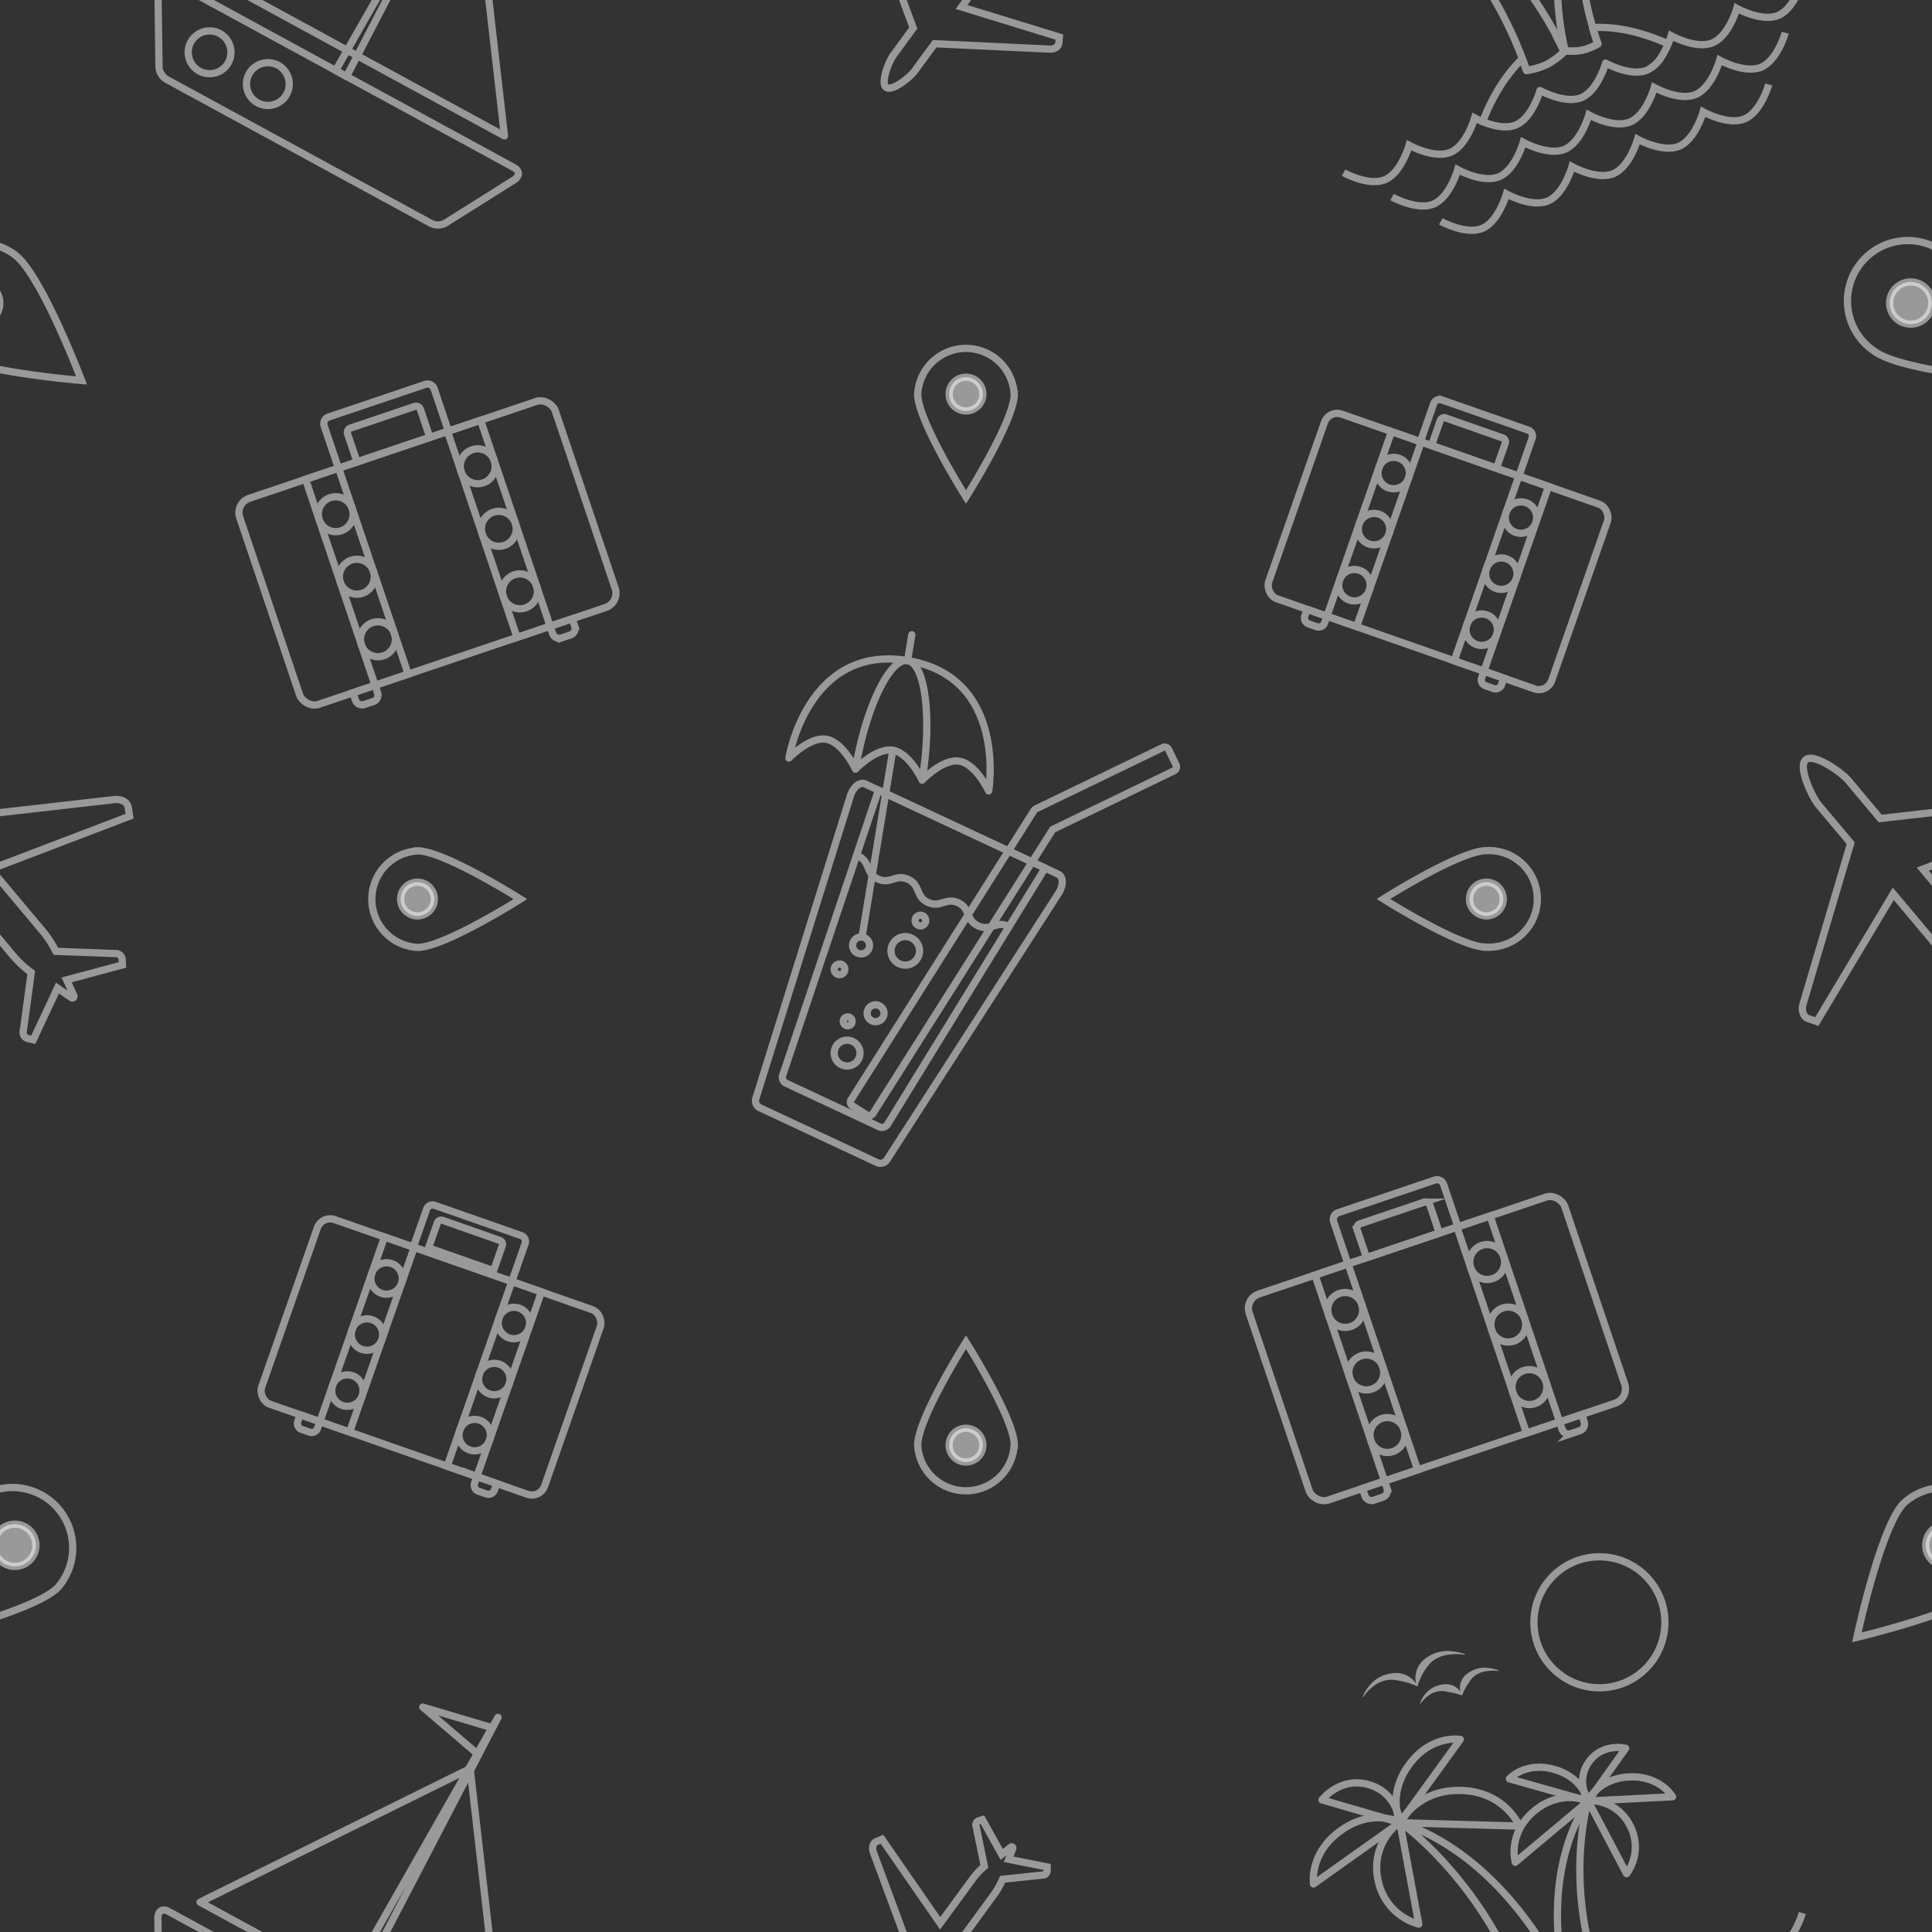 <svg xmlns="http://www.w3.org/2000/svg" viewBox="0 0 800 800"><rect x="0" y="0" width="800" height="800" fill="#333333" stroke="none"/><defs><style>.cls-1,.cls-3,.cls-4{fill:none;}.cls-1,.cls-3,.cls-4,.cls-6{stroke:#fff;stroke-width:3px;}.cls-1,.cls-3,.cls-6{stroke-miterlimit:10;}.cls-1,.cls-2,.cls-6{opacity:0.5;}.cls-4{stroke-linecap:round;stroke-linejoin:round;}.cls-5,.cls-6{fill:#fff;}</style></defs><title>3wтуризм</title><g id="Слой_1" data-name="Слой 1"><path class="cls-1" d="M53.09,334.24l.58,3.72L-3.84,359.9l20.68,24.65a44.84,44.84,0,0,1,6.28,9.37l24.5.93a2.65,2.65,0,0,1,2.94,2.26l.14,2.43-23.11,6.23c1.21,2.62,2.26,4.93,3,6.52a.69.69,0,0,1-1,.85c-1.42-1-3.47-2.38-5.8-4l-10,21.4L11.39,430a2.65,2.65,0,0,1-1.72-3.29l3.26-24a46,46,0,0,1-8.31-7.93l-20.69-24.66L-47.69,423l-3.57-1.21c-2-.67-2.93-3.4-2.12-6.1l19.71-66.54-13.2-15.73c-2.83-3.37-8.77-16-5.4-18.83s14.79,5.21,17.62,8.58l13.22,15.76,68.88-7.85C50.26,330.77,52.77,332.19,53.09,334.24Z"/><path class="cls-1" d="M853.09,334.24l.58,3.72L796.16,359.9l20.68,24.65a44.84,44.84,0,0,1,6.28,9.37l24.5.93a2.65,2.65,0,0,1,2.94,2.26l.14,2.43-23.11,6.23c1.21,2.62,2.26,4.93,3,6.52a.69.69,0,0,1-1,.85c-1.42-1-3.47-2.38-5.8-4l-10,21.4-2.36-.56a2.65,2.65,0,0,1-1.72-3.29l3.26-24a46,46,0,0,1-8.31-7.93l-20.69-24.66L752.31,423l-3.57-1.21c-2-.67-2.93-3.4-2.12-6.1l19.71-66.54-13.2-15.73c-2.83-3.37-8.77-16-5.4-18.83s14.79,5.21,17.62,8.58l13.22,15.76,68.88-7.85C850.26,330.77,852.77,332.19,853.09,334.24Z"/><path class="cls-1" d="M362.82,762.6l2.39-1,24.09,34.8,13.07-17.85a30.56,30.56,0,0,1,5.23-5.73l-3.4-16.52a1.82,1.82,0,0,1,1-2.33l1.59-.5,8,14.41c1.55-1.24,2.92-2.32,3.86-3.06a.48.48,0,0,1,.74.54c-.42,1.11-1,2.71-1.72,4.53l15.93,3.17,0,1.67a1.83,1.83,0,0,1-1.92,1.69l-16.53,1.75a31.68,31.68,0,0,1-3.94,6.85L398.15,802.9l40.5,12.44-.23,2.58c-.12,1.43-1.78,2.52-3.72,2.42L387,818.1l-8.34,11.39c-1.79,2.45-9.25,8.49-11.7,6.7s1.06-10.73,2.85-13.17l8.35-11.42-16.55-44.71C361,765.06,361.5,763.15,362.82,762.6Z"/><path class="cls-1" d="M362.82-37.4l2.39-1L389.3-3.59l13.07-17.85a30.56,30.56,0,0,1,5.23-5.73l-3.4-16.52a1.82,1.82,0,0,1,1-2.33l1.59-.5,8,14.41c1.55-1.24,2.92-2.32,3.86-3.06a.48.48,0,0,1,.74.54c-.42,1.11-1,2.71-1.72,4.53l15.93,3.17,0,1.67a1.83,1.83,0,0,1-1.92,1.69l-16.53,1.75A31.68,31.68,0,0,1,411.22-15L398.15,2.9l40.5,12.44-.23,2.58c-.12,1.43-1.78,2.52-3.72,2.42L387,18.1l-8.34,11.39c-1.79,2.45-9.25,8.49-11.7,6.7s1.06-10.73,2.85-13.17l8.35-11.42L361.64-33.11C361-34.94,361.5-36.85,362.82-37.4Z"/></g><g id="Слой_2" data-name="Слой 2"><g class="cls-2"><rect class="cls-3" x="526.04" y="513.43" width="137.92" height="90.02" rx="6.24" transform="translate(1337.35 897.27) rotate(161.35)"/><path class="cls-3" d="M553.46,494.88h48.06a0,0,0,0,1,0,0v18.49a2.89,2.89,0,0,1-2.89,2.89H556.35a2.89,2.89,0,0,1-2.89-2.89V494.88a0,0,0,0,1,0,0Z" transform="translate(1286.34 799.89) rotate(161.35)"/><path class="cls-3" d="M562.75,501.92h31.8a0,0,0,0,1,0,0v12.23a1.91,1.91,0,0,1-1.91,1.91h-28a1.91,1.91,0,0,1-1.91-1.91V501.92a0,0,0,0,1,0,0Z" transform="translate(1289.69 806.2) rotate(161.35)"/><rect class="cls-3" x="617.31" y="503.46" width="14.47" height="90.02" transform="translate(1391.7 868.4) rotate(161.35)"/><circle class="cls-3" cx="615.81" cy="522.58" r="7.23"/><circle class="cls-3" cx="633.29" cy="574.36" r="7.23"/><circle class="cls-3" cx="624.55" cy="548.47" r="7.23"/><rect class="cls-3" x="558.52" y="523.3" width="14.47" height="90.02" transform="translate(1283.55 925.85) rotate(161.35)"/><circle class="cls-3" cx="557.02" cy="542.42" r="7.23"/><circle class="cls-3" cx="574.5" cy="594.21" r="7.23"/><circle class="cls-3" cx="565.76" cy="568.31" r="7.23"/><path class="cls-3" d="M649.41,587.1h3.86a2.89,2.89,0,0,1,2.89,2.89v3.22a0,0,0,0,1,0,0h-9.65a0,0,0,0,1,0,0V590A2.89,2.89,0,0,1,649.41,587.1Z" transform="translate(1457.21 941.01) rotate(161.35)"/><path class="cls-3" d="M567.78,614.66h3.86a2.89,2.89,0,0,1,2.89,2.89v3.22a0,0,0,0,1,0,0h-9.65a0,0,0,0,1,0,0v-3.22A2.89,2.89,0,0,1,567.78,614.66Z" transform="translate(1307.04 1020.78) rotate(161.35)"/></g><g class="cls-2"><rect class="cls-3" x="108.04" y="183.93" width="137.92" height="90.02" rx="6.24" transform="translate(417.92 389.26) rotate(161.35)"/><path class="cls-3" d="M135.46,165.38h48.06a0,0,0,0,1,0,0v18.49a2.89,2.89,0,0,1-2.89,2.89H138.35a2.89,2.89,0,0,1-2.89-2.89V165.38A0,0,0,0,1,135.46,165.38Z" transform="translate(366.91 291.88) rotate(161.35)"/><path class="cls-3" d="M144.75,172.42h31.8a0,0,0,0,1,0,0v12.23a1.91,1.91,0,0,1-1.91,1.91h-28a1.91,1.91,0,0,1-1.91-1.91V172.42a0,0,0,0,1,0,0Z" transform="translate(370.26 298.18) rotate(161.35)"/><rect class="cls-3" x="199.31" y="173.96" width="14.47" height="90.02" transform="translate(472.28 360.39) rotate(161.35)"/><circle class="cls-3" cx="197.81" cy="193.08" r="7.23"/><circle class="cls-3" cx="215.29" cy="244.86" r="7.23"/><circle class="cls-3" cx="206.55" cy="218.97" r="7.23"/><rect class="cls-3" x="140.52" y="193.8" width="14.47" height="90.02" transform="translate(364.13 417.83) rotate(161.35)"/><circle class="cls-3" cx="139.02" cy="212.92" r="7.23"/><circle class="cls-3" cx="156.5" cy="264.71" r="7.23"/><circle class="cls-3" cx="147.76" cy="238.81" r="7.23"/><path class="cls-3" d="M231.41,257.6h3.86a2.89,2.89,0,0,1,2.89,2.89v3.22a0,0,0,0,1,0,0h-9.65a0,0,0,0,1,0,0v-3.22A2.89,2.89,0,0,1,231.41,257.6Z" transform="translate(537.79 433) rotate(161.35)"/><path class="cls-3" d="M149.78,285.16h3.86a2.89,2.89,0,0,1,2.89,2.89v3.22a0,0,0,0,1,0,0h-9.65a0,0,0,0,1,0,0V288a2.89,2.89,0,0,1,2.89-2.89Z" transform="translate(387.61 512.77) rotate(161.35)"/></g><g class="cls-2"><rect class="cls-3" x="533.39" y="187.86" width="124.13" height="81.02" rx="5.62" transform="translate(108.81 -183.81) rotate(19.28)"/><path class="cls-3" d="M592.71,171.33h38a2.6,2.6,0,0,1,2.6,2.6v16.64a0,0,0,0,1,0,0H590.11a0,0,0,0,1,0,0V173.94a2.6,2.6,0,0,1,2.6-2.6Z" transform="translate(94.07 -191.85) rotate(19.28)"/><path class="cls-3" d="M598.07,177.66h25.18a1.72,1.72,0,0,1,1.72,1.72v11a0,0,0,0,1,0,0H596.35a0,0,0,0,1,0,0v-11A1.72,1.72,0,0,1,598.07,177.66Z" transform="matrix(0.94, 0.33, -0.33, 0.94, 95.02, -191.32)"/><rect class="cls-3" x="562.45" y="178.59" width="13.02" height="81.02" transform="translate(104.26 -175.59) rotate(19.28)"/><circle class="cls-3" cx="577.08" cy="195.88" r="6.51"/><circle class="cls-3" cx="560.84" cy="242.31" r="6.51"/><circle class="cls-3" cx="568.96" cy="219.1" r="6.51"/><rect class="cls-3" x="615.16" y="197.03" width="13.02" height="81.02" transform="translate(113.31 -191.96) rotate(19.28)"/><circle class="cls-3" cx="629.8" cy="214.32" r="6.51"/><circle class="cls-3" cx="613.55" cy="260.75" r="6.51"/><circle class="cls-3" cx="621.67" cy="237.54" r="6.51"/><path class="cls-3" d="M540.09,253.6h8.68a0,0,0,0,1,0,0v2.89a2.6,2.6,0,0,1-2.6,2.6H542.7a2.6,2.6,0,0,1-2.6-2.6V253.6a0,0,0,0,1,0,0Z" transform="translate(115.19 -165.4) rotate(19.28)"/><path class="cls-3" d="M613.29,279.2H622a0,0,0,0,1,0,0v2.89a2.6,2.6,0,0,1-2.6,2.6H615.9a2.6,2.6,0,0,1-2.6-2.6V279.2A0,0,0,0,1,613.29,279.2Z" transform="translate(127.75 -188.13) rotate(19.28)"/></g><g class="cls-2"><rect class="cls-3" x="116.39" y="521.36" width="124.13" height="81.02" rx="5.62" transform="translate(195.54 -27.41) rotate(19.28)"/><path class="cls-3" d="M175.71,504.83h38a2.6,2.6,0,0,1,2.6,2.6v16.64a0,0,0,0,1,0,0H173.11a0,0,0,0,1,0,0V507.44A2.6,2.6,0,0,1,175.71,504.83Z" transform="translate(180.8 -35.45) rotate(19.28)"/><path class="cls-3" d="M181.07,511.16h25.18a1.72,1.72,0,0,1,1.72,1.72v11a0,0,0,0,1,0,0H179.35a0,0,0,0,1,0,0v-11a1.72,1.72,0,0,1,1.72-1.72Z" transform="matrix(0.94, 0.33, -0.33, 0.94, 181.75, -34.92)"/><rect class="cls-3" x="145.45" y="512.09" width="13.02" height="81.02" transform="translate(191 -19.18) rotate(19.28)"/><circle class="cls-3" cx="160.08" cy="529.38" r="6.51"/><circle class="cls-3" cx="143.84" cy="575.81" r="6.51"/><circle class="cls-3" cx="151.96" cy="552.6" r="6.51"/><rect class="cls-3" x="198.16" y="530.53" width="13.02" height="81.02" transform="translate(200.04 -35.55) rotate(19.28)"/><circle class="cls-3" cx="212.8" cy="547.82" r="6.51"/><circle class="cls-3" cx="196.55" cy="594.25" r="6.51"/><circle class="cls-3" cx="204.67" cy="571.04" r="6.51"/><path class="cls-3" d="M123.09,587.1h8.68a0,0,0,0,1,0,0V590a2.6,2.6,0,0,1-2.6,2.6H125.7a2.6,2.6,0,0,1-2.6-2.6V587.1a0,0,0,0,1,0,0Z" transform="translate(201.92 -8.99) rotate(19.28)"/><path class="cls-3" d="M196.29,612.7H205a0,0,0,0,1,0,0v2.89a2.6,2.6,0,0,1-2.6,2.6H198.9a2.6,2.6,0,0,1-2.6-2.6V612.7A0,0,0,0,1,196.29,612.7Z" transform="translate(214.48 -31.73) rotate(19.28)"/></g></g><g id="Слой_3" data-name="Слой 3"><g class="cls-2"><path class="cls-4" d="M657.51-54.2a.7.7,0,0,1,0,.14h0c-.64,2.27-8.27,30.54,2,65.45.23.79.46,1.58.72,2.37.46,1.45.94,2.92,1.47,4.39a23.53,23.53,0,0,1-6.61,2.63,25.17,25.17,0,0,1-6.94.25s-.44-1.6-1-4.43c-.16-.78-.32-1.67-.49-2.63C644.32.55,641.63-29.5,657.36-54h0C657.41-54,657.47-54.12,657.51-54.2Z"/><path class="cls-4" d="M647.69,21.45a32.36,32.36,0,0,1-7,5.16,29.74,29.74,0,0,1-8.55,2.55c-.42-1.22-.84-2.43-1.28-3.62-.15-.4-.29-.79-.45-1.18-16.8-44.75-47.91-67.82-50.37-69.6a1,1,0,0,0-.16-.11l.34.11h0C615.94-33,636.9.54,644.46,14.84c.42.8.8,1.53,1.13,2.2C647,19.81,647.69,21.45,647.69,21.45Z"/><path class="cls-3" d="M556.33,71.49s10.37,5.76,17.15,2.92,10-14.26,10-14.26,10.38,5.76,17.16,2.92a8.15,8.15,0,0,0,1.34-.7c5.86-3.64,8.63-13.56,8.63-13.56a31.41,31.41,0,0,0,3.4,1.58"/><path class="cls-3" d="M690.76,18.14A32.88,32.88,0,0,0,692,14.8s10.37,5.76,17.16,2.92,10-14.26,10-14.26,10.37,5.76,17.15,2.93,10-14.27,10-14.27"/><path class="cls-3" d="M576.43,81.59s10.38,5.76,17.16,2.92,10-14.26,10-14.26,10.37,5.76,17.15,2.93,10-14.26,10-14.26,10.37,5.75,17.16,2.92,10-14.26,10-14.26S668.18,53.34,675,50.5s10-14.26,10-14.26S695.3,42,702.09,39.16s10-14.26,10-14.26,10.37,5.76,17.15,2.93,10-14.27,10-14.27"/><path class="cls-3" d="M596.62,91.66s10.37,5.75,17.16,2.92,10-14.26,10-14.26,10.37,5.76,17.15,2.92,10-14.26,10-14.26,10.37,5.76,17.16,2.93,10-14.27,10-14.27,10.37,5.76,17.15,2.93,10-14.26,10-14.26,10.37,5.75,17.16,2.92,10-14.26,10-14.26"/><path class="cls-4" d="M690.76,18.14a33.12,33.12,0,0,1-2.65,5.18A14.39,14.39,0,0,1,682,29.06c-6.78,2.84-17.15-2.92-17.15-2.92s-3.19,11.42-10,14.26-17.16-2.92-17.16-2.92-3.19,11.42-10,14.26c-4.33,1.81-10.13.11-13.75-1.35,2.72-7.17,7.82-17.71,16.39-26,.16.39.3.78.45,1.18.44,1.19.86,2.4,1.28,3.62a29.74,29.74,0,0,0,8.55-2.55,32.36,32.36,0,0,0,7-5.16s-.69-1.64-2.1-4.41c-.33-.67-.71-1.4-1.13-2.2.71-.3,1.44-.59,2.17-.86.17,1,.33,1.85.49,2.63.56,2.83,1,4.43,1,4.43a25.17,25.17,0,0,0,6.94-.25,23.53,23.53,0,0,0,6.61-2.63c-.53-1.47-1-2.94-1.47-4.39-.26-.79-.49-1.58-.72-2.37C668.32,10.92,678.68,12.79,690.76,18.14Z"/></g><g class="cls-2"><path class="cls-4" d="M657.51,745.8a.7.7,0,0,1,0,.14h0c-.64,2.27-8.27,30.54,2,65.45.23.79.46,1.58.72,2.37.46,1.45.94,2.92,1.47,4.39a23.53,23.53,0,0,1-6.61,2.63,25.17,25.17,0,0,1-6.94.25s-.44-1.6-1-4.43c-.16-.78-.32-1.67-.49-2.63-2.31-13.43-5-43.48,10.73-67.94h0C657.41,746,657.47,745.88,657.51,745.8Z"/><path class="cls-4" d="M657.65,745.8l-30.22,25.31s-3.38-11.81,7.84-21.2S657.65,745.8,657.65,745.8Z"/><path class="cls-4" d="M673.53,775.87l-15.95-30.24a18.43,18.43,0,0,1,17.27,10.13A18.77,18.77,0,0,1,673.53,775.87Z"/><path class="cls-4" d="M692.56,744l-35,1.78s4-9.35,16.95-10S692.56,744,692.56,744Z"/><path class="cls-4" d="M673.15,723.93l-15.5,21.8s-5.49-8.06.27-16.15S673.15,723.93,673.15,723.93Z"/><path class="cls-4" d="M657.51,745.74,625,736.56s6.51-7.3,18.57-3.89S657.51,745.74,657.51,745.74Z"/><path class="cls-4" d="M647.69,821.45a32.36,32.36,0,0,1-7,5.16,29.74,29.74,0,0,1-8.55,2.55c-.42-1.22-.84-2.43-1.28-3.62-.15-.4-.29-.79-.45-1.18-16.8-44.75-47.91-67.82-50.37-69.6a1,1,0,0,0-.16-.11l.34.11h0c35.74,12.26,56.7,45.78,64.26,60.08.42.8.8,1.53,1.13,2.2C647,819.81,647.69,821.45,647.69,821.45Z"/><path class="cls-4" d="M579.72,754.75l49.46,1.4S623.32,741.9,605,741.38,579.72,754.75,579.72,754.75Z"/><path class="cls-4" d="M587.48,796.73l-7.83-42.19A23.13,23.13,0,0,0,570.53,778,23.54,23.54,0,0,0,587.48,796.73Z"/><path class="cls-4" d="M543.89,780.12l35.84-25.49s-11.19-6.13-24.49,3.33S543.89,780.12,543.89,780.12Z"/><path class="cls-4" d="M547.42,745.29l32.24,9.39s-.87-12.21-12.84-15.69S547.42,745.29,547.42,745.29Z"/><path class="cls-4" d="M579.8,754.59l24.87-34.34s-12.09-2.13-21.32,10.62S579.8,754.59,579.8,754.59Z"/><path class="cls-3" d="M690.76,818.14A32.88,32.88,0,0,0,692,814.8s10.37,5.76,17.16,2.92,10-14.26,10-14.26,10.37,5.76,17.15,2.93,10-14.27,10-14.27"/><circle class="cls-4" cx="662.28" cy="671.76" r="27.12"/><path class="cls-5" d="M564.31,702.52a17.07,17.07,0,0,1,3.77-5.7,13.82,13.82,0,0,1,6.16-3.5c.3-.08.59-.17.89-.24l.9-.14a10.34,10.34,0,0,1,1.84-.18,9.23,9.23,0,0,1,3.64.6,10,10,0,0,1,5.41,4.62.16.16,0,0,1-.07.22.17.17,0,0,1-.14,0,32,32,0,0,0-6.06-2c-1-.19-1.94-.38-2.92-.51a8.25,8.25,0,0,0-1.49-.13h-.76c-.25,0-.5.06-.75.08A13,13,0,0,0,569,698a17.71,17.71,0,0,0-4.47,4.69.15.15,0,0,1-.26-.14Z"/><path class="cls-5" d="M586.67,698.1a9.88,9.88,0,0,1,.32-7.39l.42-.88c.16-.28.36-.54.54-.81a9.29,9.29,0,0,1,.6-.77l.69-.69a15.17,15.17,0,0,1,3.15-2.18,15,15,0,0,1,7.13-1.73,22.6,22.6,0,0,1,7,1.23.15.15,0,0,1,.09.19.16.16,0,0,1-.16.11h0a23.77,23.77,0,0,0-6.79,0,14.42,14.42,0,0,0-6,2.28,10.44,10.44,0,0,0-2.23,2.17,13.21,13.21,0,0,0-.9,1.22,12.13,12.13,0,0,0-.84,1.27,25.53,25.53,0,0,0-2.69,6,.16.16,0,0,1-.2.1A.13.13,0,0,1,586.67,698.1Z"/><path class="cls-5" d="M588,705.22a13,13,0,0,1,2.81-4.5,10.76,10.76,0,0,1,4.8-2.83,9.6,9.6,0,0,1,1.41-.32,7.77,7.77,0,0,1,1.45-.18,6.9,6.9,0,0,1,2.88.47,7.18,7.18,0,0,1,4.08,3.86.17.17,0,0,1-.09.22h-.11a37.45,37.45,0,0,0-4.74-1.2l-2.16-.39a6,6,0,0,0-1.11-.13l-.57,0-.56.06a9.85,9.85,0,0,0-4.32,1.62,13.69,13.69,0,0,0-3.51,3.49.15.15,0,0,1-.21,0A.14.14,0,0,1,588,705.22Z"/><path class="cls-5" d="M605.15,701.84a7.16,7.16,0,0,1,0-5.84l.33-.7a7.22,7.22,0,0,1,.42-.65,5.59,5.59,0,0,1,.48-.61l.56-.54a12.57,12.57,0,0,1,2.52-1.68,11.6,11.6,0,0,1,5.62-1.26,16.68,16.68,0,0,1,5.38,1.09.14.14,0,0,1,.09.19.16.16,0,0,1-.16.1h0a18.41,18.41,0,0,0-5.2.11,11,11,0,0,0-4.49,1.83,7,7,0,0,0-1.6,1.66c-.23.3-.45.6-.65.91s-.44.61-.64.93a26.89,26.89,0,0,0-2.34,4.45.17.17,0,0,1-.22.09Z"/></g></g><g id="Слой_4" data-name="Слой 4"><g class="cls-2"><path class="cls-4" d="M409.39,327.52s-5.24-11.2-12.13-12.33S381.85,323,381.85,323s-5.27-11.2-12.16-12.34-15.45,7.79-15.45,7.79S349,307.24,342.12,306.1s-15.45,7.78-15.45,7.78,7.67-47.18,49.16-40.34S409.39,327.52,409.39,327.52Z"/><path class="cls-4" d="M354.24,318.43c4.14-25.16,14.19-46.11,21.59-44.89"/><path class="cls-4" d="M381.85,323c4.15-25.16,1.38-48.22-6-49.44"/><line class="cls-4" x1="369.69" y1="310.64" x2="357.01" y2="387.58"/><line class="cls-4" x1="377.57" y1="262.82" x2="375.83" y2="273.39"/><path class="cls-4" d="M363.3,481.45l-48.71-22.78a3.22,3.22,0,0,1-1.62-3.78L352.1,329.62c1.17-3.74,3.95-6,6.16-5L438.18,362c2.2,1,2.24,4.63.12,7.92L367.24,480.27A3.21,3.21,0,0,1,363.3,481.45Z"/><path class="cls-4" d="M364.28,466.67l-39-18.23a2.76,2.76,0,0,1-1.12-3.39L363.74,327.2l69,32.25-65.1,105.9A2.77,2.77,0,0,1,364.28,466.67Z"/><path class="cls-4" d="M486.13,319.17l-50.23,24.3L361.46,461.1a1.85,1.85,0,0,1-2.54.57L353,457.92a1.85,1.85,0,0,1-.57-2.55L428,335.89a.76.76,0,0,1,.11-.14s0,0,0,0a1.81,1.81,0,0,1,.83-.81l52.51-25.39a1.84,1.84,0,0,1,2.46.85l3.05,6.32A1.84,1.84,0,0,1,486.13,319.17Z"/><path class="cls-4" d="M355.32,354.44c5.18,2.42,3,7.1,8.18,9.53s7.37-2.26,12.55.16,3,7.11,8.18,9.53,7.37-2.25,12.56.17,3,7.11,8.17,9.53,7.38-2.26,12.56.17"/><circle class="cls-4" cx="374.85" cy="393.73" r="5.91"/><circle class="cls-4" cx="381.12" cy="381.18" r="2.21"/><circle class="cls-4" cx="347.63" cy="401.38" r="2.21"/><circle class="cls-4" cx="350.77" cy="436.06" r="5.35"/><circle class="cls-4" cx="351.01" cy="422.92" r="1.85"/><circle class="cls-4" cx="362.56" cy="419.57" r="3.51"/><circle class="cls-4" cx="356.54" cy="391.48" r="3.51"/></g></g><g id="Слой_6" data-name="Слой 6"><g class="cls-2"><path class="cls-4" d="M178.2,92.34,69.2,33A6.56,6.56,0,0,1,65.85,28l-.47-33.8c0-2.8,1.89-4.09,4.27-2.79l143.2,78c2.38,1.3,2.34,3.62,0,5.1l-28.65,18A6.56,6.56,0,0,1,178.2,92.34Z"/><circle class="cls-4" cx="86.79" cy="21.66" r="8.86"/><circle class="cls-4" cx="110.92" cy="34.81" r="8.86"/><polygon class="cls-4" points="206.22 -88.88 139 29.21 143.5 31.66 206.22 -88.88"/><polygon class="cls-4" points="194.68 -67.68 82.84 -12.36 208.88 56.28 194.68 -67.68"/></g><g class="cls-2"><path class="cls-4" d="M178.2,892.34,69.2,833a6.56,6.56,0,0,1-3.35-5l-.47-33.8c0-2.8,1.89-4.09,4.27-2.79l143.2,78c2.38,1.3,2.34,3.62,0,5.1l-28.65,18A6.56,6.56,0,0,1,178.2,892.34Z"/><polygon class="cls-4" points="206.22 711.12 139 829.21 143.5 831.65 206.22 711.12"/><polygon class="cls-4" points="175.06 706.87 197.77 726.3 203.7 715.41 175.06 706.87"/><polygon class="cls-4" points="194.68 732.32 82.84 787.64 208.88 856.28 194.68 732.32"/></g></g><g id="Слой_8" data-name="Слой 8"><path class="cls-1" d="M615.48,392.24c-11,0-42.63-20-42.63-20s31.6-20,42.63-20a20,20,0,1,1,0,39.94Z"/><circle class="cls-6" cx="615.48" cy="372.27" r="6.99"/><path class="cls-1" d="M806.2,105.54c11,8.29,27.57,52,27.57,52s-46.57-3.8-57.59-12.09a25,25,0,1,1,30-39.89Z"/><circle class="cls-6" cx="791.19" cy="125.48" r="8.74"/><path class="cls-1" d="M6.2,105.54c11,8.29,27.57,52,27.57,52s-46.57-3.8-57.59-12.09a25,25,0,0,1-4.94-34.95A25,25,0,0,1,6.2,105.54Z"/><circle class="cls-6" cx="-8.81" cy="125.48" r="8.74"/><path class="cls-1" d="M24,657.31C14.36,667.17-31.1,678-31.1,678s9.76-45.7,19.39-55.56A25,25,0,0,1,24,657.31Z"/><circle class="cls-6" cx="6.14" cy="639.87" r="8.74"/><path class="cls-1" d="M824,657.31C814.36,667.17,768.9,678,768.9,678s9.76-45.7,19.39-55.56A25,25,0,0,1,824,657.31Z"/><circle class="cls-6" cx="806.14" cy="639.87" r="8.74"/><path class="cls-1" d="M172.87,352.3c11,0,42.63,20,42.63,20s-31.6,20-42.63,20a20,20,0,0,1,0-39.94Z"/><circle class="cls-6" cx="172.87" cy="372.27" r="6.99"/><path class="cls-1" d="M420,163.17c0,11-20,42.63-20,42.63s-20-31.6-20-42.63a20,20,0,0,1,39.94,0Z"/><circle class="cls-6" cx="400" cy="163.17" r="6.99"/><path class="cls-1" d="M420,598.4c0-11-20-42.63-20-42.63s-20,31.6-20,42.63a20,20,0,0,0,39.94,0Z"/><circle class="cls-6" cx="400" cy="598.4" r="6.99"/></g></svg>